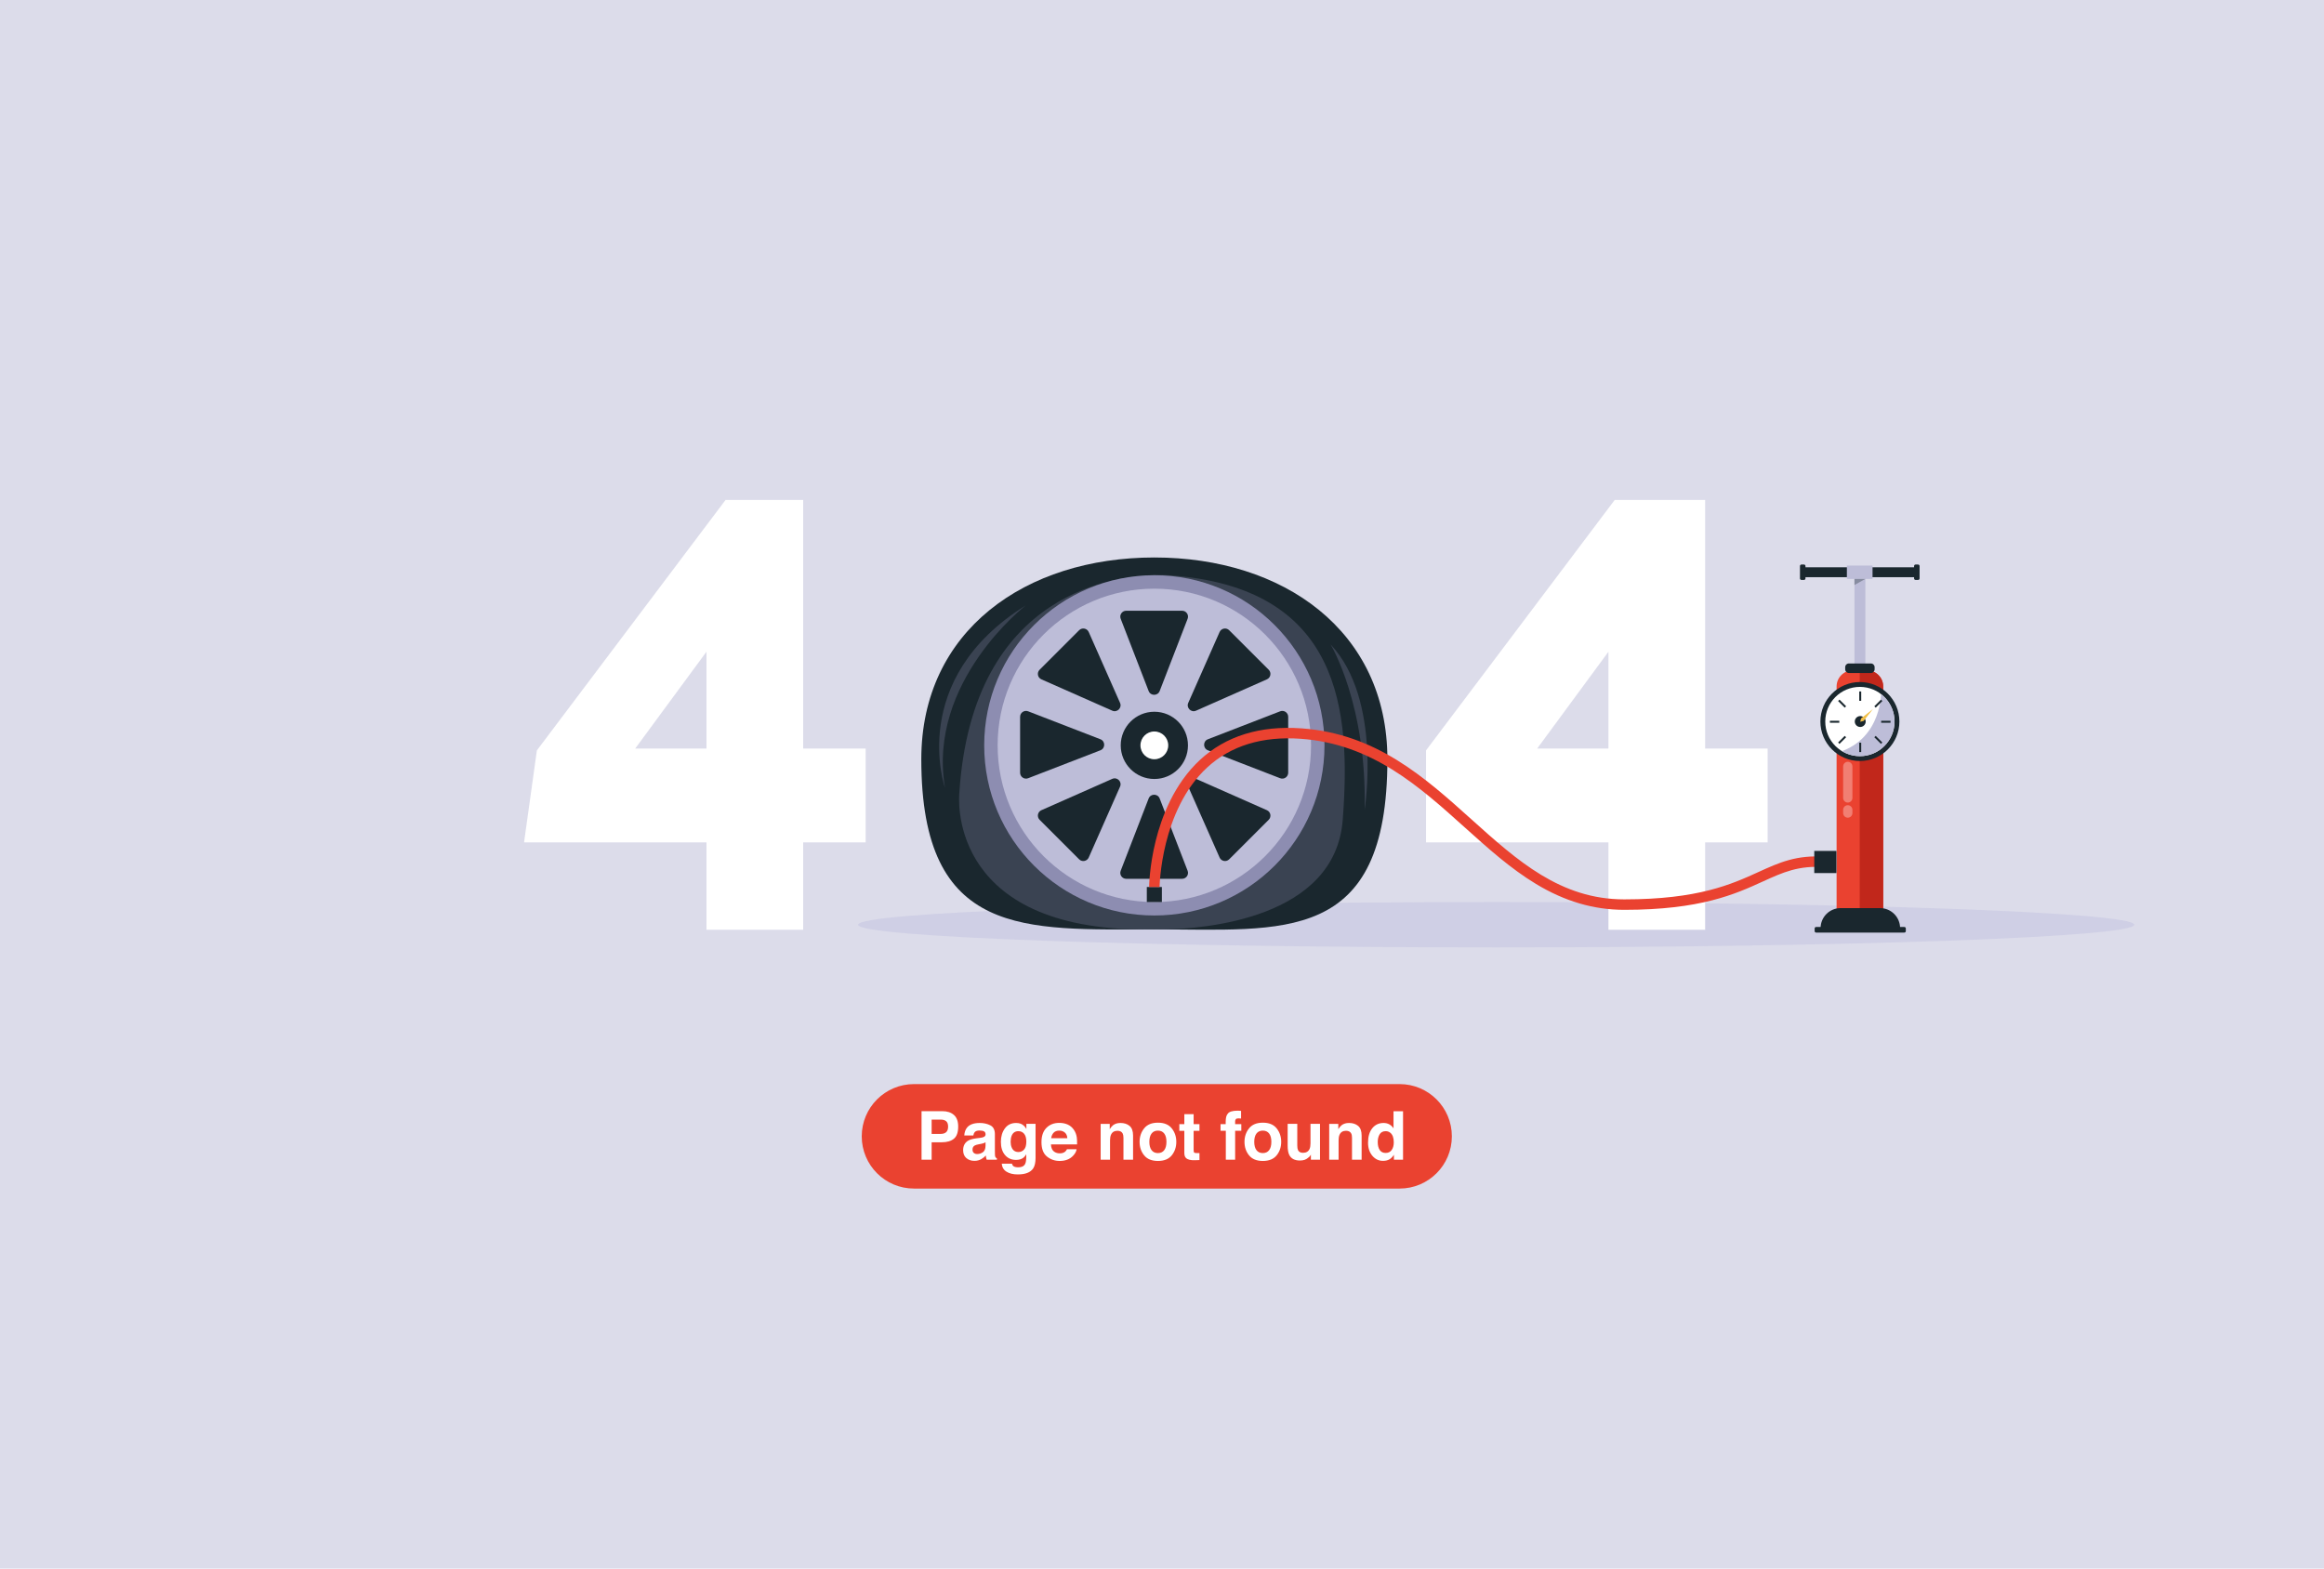<?xml version="1.0" encoding="UTF-8" standalone="no"?>
<!DOCTYPE svg PUBLIC "-//W3C//DTD SVG 1.1//EN" "http://www.w3.org/Graphics/SVG/1.1/DTD/svg11.dtd">
<svg width="100%" height="100%" viewBox="0 0 3000 2025" version="1.1" xmlns="http://www.w3.org/2000/svg" xmlns:xlink="http://www.w3.org/1999/xlink" xml:space="preserve" xmlns:serif="http://www.serif.com/" style="fill-rule:evenodd;clip-rule:evenodd;stroke-linejoin:round;stroke-miterlimit:2;">
    <g>
        <rect x="0" y="0" width="3000" height="2025" style="fill:rgb(220,220,234);fill-rule:nonzero;"/>
        <path d="M2755.05,1193.83C2755.05,1209.99 2386.28,1223.09 1931.37,1223.09C1476.47,1223.09 1107.69,1209.99 1107.69,1193.83C1107.69,1177.67 1476.47,1164.57 1931.37,1164.57C2386.28,1164.57 2755.05,1177.67 2755.05,1193.83Z" style="fill:rgb(207,207,229);fill-rule:nonzero;"/>
        <path d="M1790.95,980.206C1790.95,1220.48 1656.27,1199.85 1490.12,1199.85C1323.97,1199.85 1189.29,1211.8 1189.29,980.206C1189.29,814.061 1323.97,719.714 1490.12,719.714C1656.27,719.714 1790.95,814.061 1790.95,980.206Z" style="fill:rgb(26,39,46);fill-rule:nonzero;"/>
        <path d="M1478.05,1199.97C1474.89,1199.97 1471.76,1199.95 1468.68,1199.89C1475.77,1199.87 1482.91,1199.85 1490.12,1199.85C1494.67,1199.85 1499.21,1199.86 1503.71,1199.89C1501.29,1199.93 1499.15,1199.95 1497.33,1199.95C1492.7,1199.95 1490.12,1199.85 1490.12,1199.85C1486.03,1199.93 1482.01,1199.97 1478.05,1199.97Z" style="fill:rgb(189,189,215);fill-rule:nonzero;"/>
        <path d="M1468.68,1199.89C1219.81,1195.7 1238.35,1024.07 1238.35,1024.07C1255.23,759.542 1446.49,742.242 1496.26,742.242C1503.76,742.242 1508.05,742.634 1508.05,742.634C1732.41,757.402 1743.86,918.871 1733.32,1058.23C1723.62,1186.59 1553.52,1199.01 1503.71,1199.89C1499.21,1199.86 1494.67,1199.85 1490.12,1199.85C1482.91,1199.85 1475.77,1199.87 1468.68,1199.89Z" style="fill:rgb(58,67,82);fill-rule:nonzero;"/>
        <path d="M1709.76,962.275C1709.76,1083.58 1611.42,1181.92 1490.12,1181.92C1368.81,1181.92 1270.48,1083.58 1270.48,962.275C1270.48,840.971 1368.81,742.634 1490.12,742.634C1611.42,742.634 1709.76,840.971 1709.76,962.275Z" style="fill:rgb(141,141,177);fill-rule:nonzero;"/>
        <path d="M1692.41,962.275C1692.41,1074 1601.84,1164.57 1490.12,1164.57C1378.4,1164.57 1287.83,1074 1287.83,962.275C1287.83,850.552 1378.4,759.982 1490.12,759.982C1601.84,759.982 1692.41,850.552 1692.41,962.275Z" style="fill:rgb(189,189,216);fill-rule:nonzero;"/>
        <path d="M1453.8,788.467L1525.95,788.467C1531.31,788.467 1535,793.854 1533.07,798.857L1513.48,849.507L1497,892.132C1494.48,898.641 1485.27,898.641 1482.75,892.132L1466.27,849.507L1446.68,798.857C1444.74,793.854 1448.43,788.467 1453.8,788.467Z" style="fill:rgb(26,39,46);fill-rule:nonzero;"/>
        <path d="M1525.95,1134.54L1453.8,1134.54C1448.43,1134.54 1444.74,1129.16 1446.68,1124.15L1466.27,1073.5L1482.75,1030.88C1485.27,1024.37 1494.48,1024.37 1497,1030.88L1513.48,1073.5L1533.07,1124.15C1535,1129.16 1531.31,1134.54 1525.95,1134.54Z" style="fill:rgb(26,39,46);fill-rule:nonzero;"/>
        <path d="M1612.23,839.148L1637.74,864.656C1641.53,868.45 1640.33,874.87 1635.43,877.04L1585.76,899.003L1543.96,917.487C1537.58,920.31 1531.07,913.797 1533.89,907.415L1552.38,865.618L1574.34,815.952C1576.51,811.045 1582.93,809.847 1586.72,813.641L1612.23,839.148Z" style="fill:rgb(26,39,46);fill-rule:nonzero;"/>
        <path d="M1367.52,1083.86L1342.01,1058.36C1338.21,1054.56 1339.41,1048.14 1344.32,1045.97L1393.99,1024.01L1435.78,1005.52C1442.16,1002.7 1448.68,1009.21 1445.85,1015.6L1427.37,1057.39L1405.41,1107.06C1403.24,1111.97 1396.82,1113.16 1393.02,1109.37L1367.52,1083.86Z" style="fill:rgb(26,39,46);fill-rule:nonzero;"/>
        <path d="M1662.91,925.433L1662.91,997.579C1662.91,1002.94 1657.53,1006.64 1652.52,1004.7L1601.87,985.113L1559.25,968.628C1552.74,966.111 1552.74,956.901 1559.25,954.384L1601.87,937.899L1652.52,918.31C1657.53,916.375 1662.91,920.067 1662.91,925.433Z" style="fill:rgb(26,39,46);fill-rule:nonzero;"/>
        <path d="M1316.83,997.579L1316.83,925.433C1316.83,920.067 1322.22,916.375 1327.22,918.31L1377.87,937.899L1420.5,954.384C1427.01,956.901 1427.01,966.111 1420.5,968.628L1377.87,985.113L1327.22,1004.7C1322.22,1006.64 1316.83,1002.94 1316.83,997.579Z" style="fill:rgb(26,39,46);fill-rule:nonzero;"/>
        <path d="M1612.23,1083.86L1586.72,1109.37C1582.93,1113.16 1576.51,1111.97 1574.34,1107.06L1552.38,1057.39L1533.89,1015.6C1531.07,1009.21 1537.58,1002.7 1543.96,1005.52L1585.76,1024.01L1635.43,1045.97C1640.33,1048.14 1641.53,1054.56 1637.74,1058.36L1612.23,1083.86Z" style="fill:rgb(26,39,46);fill-rule:nonzero;"/>
        <path d="M1367.52,839.148L1393.02,813.641C1396.82,809.847 1403.24,811.045 1405.41,815.952L1427.37,865.618L1445.85,907.415C1448.68,913.797 1442.16,920.31 1435.78,917.487L1393.99,899.003L1344.32,877.04C1339.41,874.87 1338.21,868.45 1342.01,864.656L1367.52,839.148Z" style="fill:rgb(26,39,46);fill-rule:nonzero;"/>
        <path d="M1533.52,962.275C1533.52,986.246 1514.09,1005.68 1490.12,1005.68C1466.15,1005.68 1446.72,986.246 1446.72,962.275C1446.72,938.304 1466.15,918.871 1490.12,918.871C1514.09,918.871 1533.52,938.304 1533.52,962.275Z" style="fill:rgb(26,39,46);fill-rule:nonzero;"/>
        <path d="M1508.05,962.275C1508.05,972.178 1500.02,980.207 1490.12,980.207C1480.22,980.207 1472.19,972.178 1472.19,962.275C1472.19,952.372 1480.22,944.343 1490.12,944.343C1500.02,944.343 1508.05,952.372 1508.05,962.275Z" style="fill:white;fill-rule:nonzero;"/>
        <path d="M1219.84,1016.89C1219.84,1016.89 1170.57,877.448 1323.96,781.695C1323.96,781.695 1196.75,880.146 1219.84,1016.89Z" style="fill:rgb(58,67,82);fill-rule:nonzero;"/>
        <path d="M1761.53,1045.52C1764.84,909.824 1717.68,832.045 1717.68,832.045C1784.7,903.204 1761.53,1045.52 1761.53,1045.52Z" style="fill:rgb(58,67,82);fill-rule:nonzero;"/>
        <path d="M2076.31,841.364L1984.3,966.395L2076.31,966.395L2076.31,841.364ZM2076.31,1087.53L1840.83,1087.53L1840.83,968.783L2084.38,645.459L2201.13,645.459L2201.13,966.395L2281.82,966.395L2281.82,1087.53L2201.13,1087.53L2201.13,1200.29L2076.31,1200.29L2076.31,1087.53Z" style="fill:white;fill-rule:nonzero;"/>
        <path d="M911.977,841.364L819.958,966.395L911.977,966.395L911.977,841.364ZM911.977,1087.53L676.494,1087.53L693.042,968.783L936.592,645.459L1036.79,645.459L1036.79,966.395L1117.48,966.395L1117.48,1087.53L1036.79,1087.53L1036.79,1200.29L911.977,1200.29L911.977,1087.53Z" style="fill:white;fill-rule:nonzero;"/>
        <rect x="2393.88" y="745.16" width="14.05" height="140.608" style="fill:rgb(189,189,216);fill-rule:nonzero;"/>
        <rect x="2325.37" y="732.377" width="149.03" height="12.783" style="fill:rgb(26,39,46);fill-rule:nonzero;"/>
        <path d="M2328.71,748.713L2325.48,748.713C2324.41,748.713 2323.54,747.847 2323.54,746.779L2323.54,730.759C2323.54,729.69 2324.41,728.825 2325.48,728.825L2328.71,728.825C2329.78,728.825 2330.65,729.69 2330.65,730.759L2330.65,746.779C2330.65,747.847 2329.78,748.713 2328.71,748.713Z" style="fill:rgb(26,39,46);fill-rule:nonzero;"/>
        <path d="M2476.01,748.713L2472.78,748.713C2471.71,748.713 2470.84,747.847 2470.84,746.779L2470.84,730.759C2470.84,729.69 2471.71,728.825 2472.78,728.825L2476.01,728.825C2477.08,728.825 2477.95,729.69 2477.95,730.759L2477.95,746.779C2477.95,747.847 2477.08,748.713 2476.01,748.713Z" style="fill:rgb(26,39,46);fill-rule:nonzero;"/>
        <rect x="2384.09" y="730.139" width="33.13" height="17.268" style="fill:rgb(189,189,216);fill-rule:nonzero;"/>
        <path d="M2393.88,755.228L2393.88,747.407L2407.93,747.407L2393.88,755.228Z" style="fill:rgb(135,140,160);fill-rule:nonzero;"/>
        <path d="M2430.99,1173.69L2370.82,1173.69L2370.82,886.307C2370.82,874.769 2380.17,865.415 2391.71,865.415L2410.1,865.415C2421.63,865.415 2430.99,874.769 2430.99,886.307L2430.99,1173.69Z" style="fill:rgb(234,66,48);fill-rule:nonzero;"/>
        <clipPath id="_clip1">
            <path d="M2430.99,1173.69L2370.82,1173.69L2370.82,886.307C2370.82,874.769 2380.17,865.415 2391.71,865.415L2410.1,865.415C2421.63,865.415 2430.99,874.769 2430.99,886.307L2430.99,1173.69Z" clip-rule="nonzero"/>
        </clipPath>
        <g clip-path="url(#_clip1)">
            <rect x="2400.65" y="856.523" width="41.41" height="328.777" style="fill:rgb(193,39,27);fill-rule:nonzero;"/>
        </g>
        <path d="M2452.79,1198.23L2350.16,1198.23C2350.16,1183.95 2361.74,1172.37 2376.02,1172.37L2426.93,1172.37C2441.21,1172.37 2452.79,1183.95 2452.79,1198.23Z" style="fill:rgb(26,39,46);fill-rule:nonzero;"/>
        <path d="M2458.3,1203.96L2344.36,1203.96C2343.32,1203.96 2342.48,1203.13 2342.48,1202.09L2342.48,1198.62C2342.48,1197.58 2343.32,1196.74 2344.36,1196.74L2458.3,1196.74C2459.33,1196.74 2460.18,1197.58 2460.18,1198.62L2460.18,1202.09C2460.18,1203.13 2459.33,1203.96 2458.3,1203.96Z" style="fill:rgb(26,39,46);fill-rule:nonzero;"/>
        <path d="M2415.07,868.861L2386.73,868.861C2384.07,868.861 2381.91,866.701 2381.91,864.037L2381.91,861.348C2381.91,858.683 2384.07,856.523 2386.73,856.523L2415.07,856.523C2417.74,856.523 2419.9,858.683 2419.9,861.348L2419.9,864.037C2419.9,866.701 2417.74,868.861 2415.07,868.861Z" style="fill:rgb(26,39,46);fill-rule:nonzero;"/>
        <path d="M2385.26,1036.11C2381.95,1036.11 2379.27,1033.43 2379.27,1030.12L2379.27,989.446C2379.27,986.141 2381.95,983.463 2385.26,983.463C2388.56,983.463 2391.24,986.141 2391.24,989.446L2391.24,1030.12C2391.24,1033.43 2388.56,1036.11 2385.26,1036.11Z" style="fill:rgb(241,127,115);fill-rule:nonzero;"/>
        <path d="M2385.26,1055.65C2381.95,1055.65 2379.27,1052.97 2379.27,1049.66L2379.27,1045.51C2379.27,1042.2 2381.95,1039.52 2385.26,1039.52C2388.56,1039.52 2391.24,1042.2 2391.24,1045.51L2391.24,1049.66C2391.24,1052.97 2388.56,1055.65 2385.26,1055.65Z" style="fill:rgb(241,127,115);fill-rule:nonzero;"/>
        <path d="M2400.9,982.497C2372.78,982.497 2349.9,959.62 2349.9,931.5C2349.9,903.38 2372.78,880.503 2400.9,880.503C2429.02,880.503 2451.89,903.38 2451.89,931.5C2451.89,959.62 2429.02,982.497 2400.9,982.497Z" style="fill:rgb(26,39,46);fill-rule:nonzero;"/>
        <path d="M2445.61,931.5C2445.61,956.196 2425.59,976.216 2400.9,976.216C2376.2,976.216 2356.18,956.196 2356.18,931.5C2356.18,906.804 2376.2,886.784 2400.9,886.784C2425.59,886.784 2445.61,906.804 2445.61,931.5Z" style="fill:white;fill-rule:nonzero;"/>
        <clipPath id="_clip2">
            <path d="M2445.61,931.5C2445.61,956.196 2425.59,976.216 2400.9,976.216C2376.2,976.216 2356.18,956.196 2356.18,931.5C2356.18,906.804 2376.2,886.784 2400.9,886.784C2425.59,886.784 2445.61,906.804 2445.61,931.5Z" clip-rule="nonzero"/>
        </clipPath>
        <g clip-path="url(#_clip2)">
            <path d="M2428.36,892.679C2428.36,892.679 2430,952.837 2374.3,970.93C2374.3,970.93 2414.26,996.564 2445.61,962.21C2476.97,927.856 2428.36,892.679 2428.36,892.679Z" style="fill:rgb(189,189,216);fill-rule:nonzero;"/>
        </g>
        <path d="M2408.37,931.5C2408.37,935.388 2405.22,938.541 2401.33,938.541C2397.44,938.541 2394.29,935.388 2394.29,931.5C2394.29,927.612 2397.44,924.46 2401.33,924.46C2405.22,924.46 2408.37,927.612 2408.37,931.5Z" style="fill:rgb(26,39,46);fill-rule:nonzero;"/>
        <rect x="2400.06" y="892.679" width="2.53" height="12.098" style="fill:rgb(26,39,46);fill-rule:nonzero;"/>
        <rect x="2400.06" y="958.832" width="2.53" height="12.098" style="fill:rgb(26,39,46);fill-rule:nonzero;"/>
        <rect x="2428.36" y="930.539" width="12.09" height="2.532" style="fill:rgb(26,39,46);fill-rule:nonzero;"/>
        <rect x="2362.2" y="930.539" width="12.1" height="2.532" style="fill:rgb(26,39,46);fill-rule:nonzero;"/>
        <path d="M2421.33,913.588L2419.54,911.798L2428.1,903.243L2429.89,905.034L2421.33,913.588Z" style="fill:rgb(26,39,46);fill-rule:nonzero;"/>
        <path d="M2374.56,960.366L2372.77,958.575L2381.32,950.021L2383.11,951.811L2374.56,960.366Z" style="fill:rgb(26,39,46);fill-rule:nonzero;"/>
        <path d="M2419.54,951.811L2421.33,950.021L2429.89,958.575L2428.1,960.366L2419.54,951.811Z" style="fill:rgb(26,39,46);fill-rule:nonzero;"/>
        <path d="M2372.77,905.034L2374.56,903.243L2383.11,911.798L2381.32,913.588L2372.77,905.034Z" style="fill:rgb(26,39,46);fill-rule:nonzero;"/>
        <path d="M2417.65,915.481L2402.39,927.477L2401.33,931.805L2405.66,930.742L2417.65,915.481Z" style="fill:rgb(241,191,70);fill-rule:nonzero;"/>
        <rect x="1480.4" y="1145.13" width="19.44" height="19.44" style="fill:rgb(26,39,46);fill-rule:nonzero;"/>
        <path d="M2096.69,1174.6C2057.26,1174.6 2020,1163.68 1982.79,1141.2C1949.89,1121.32 1921.09,1095.42 1890.61,1068C1831.73,1015.04 1770.84,960.281 1679.02,953.775C1629.38,950.252 1588.77,962.729 1558.31,990.843C1498.48,1046.06 1496.88,1144.21 1496.87,1145.19L1483.37,1145.08C1483.38,1144.01 1483.68,1118.59 1491.83,1085.65C1499.39,1055.05 1515.47,1012.05 1549.1,980.982C1582.41,950.204 1626.44,936.52 1679.98,940.314C1776.42,947.149 1839.05,1003.48 1899.63,1057.96C1958.6,1111.01 2014.31,1161.11 2096.69,1161.11C2192.44,1161.11 2235.46,1141.51 2270.03,1125.75C2296.58,1113.65 2319.51,1103.2 2356.82,1106.12L2355.77,1119.58C2321.92,1116.93 2301.49,1126.24 2275.62,1138.03C2239.87,1154.33 2195.37,1174.6 2096.69,1174.6Z" style="fill:rgb(234,66,48);fill-rule:nonzero;"/>
        <rect x="2342" y="1098.55" width="28.59" height="28.6" style="fill:rgb(26,39,46);fill-rule:nonzero;"/>
        <path d="M1806.73,1534.45L1179.84,1534.45C1142.6,1534.45 1112.4,1504.26 1112.4,1467.01C1112.4,1429.77 1142.6,1399.58 1179.84,1399.58L1806.73,1399.58C1843.98,1399.58 1874.17,1429.77 1874.17,1467.01C1874.17,1504.26 1843.98,1534.45 1806.73,1534.45Z" style="fill:rgb(234,66,48);fill-rule:nonzero;"/>
        <path d="M1221.4,1447.52C1219.74,1446.13 1217.42,1445.43 1214.43,1445.43L1202.63,1445.43L1202.63,1463.89L1214.43,1463.89C1217.42,1463.89 1219.74,1463.14 1221.4,1461.63C1223.06,1460.13 1223.89,1457.75 1223.89,1454.49C1223.89,1451.23 1223.06,1448.9 1221.4,1447.52ZM1231.4,1470.1C1227.73,1473.16 1222.49,1474.69 1215.68,1474.69L1202.63,1474.69L1202.63,1497.23L1189.61,1497.23L1189.61,1434.54L1216.53,1434.54C1222.73,1434.54 1227.68,1436.16 1231.37,1439.39C1235.06,1442.62 1236.91,1447.63 1236.91,1454.41C1236.91,1461.81 1235.07,1467.04 1231.4,1470.1Z" style="fill:white;fill-rule:nonzero;"/>
        <path d="M1272.2,1474.69C1271.43,1475.17 1270.65,1475.56 1269.85,1475.86C1269.06,1476.16 1267.98,1476.44 1266.6,1476.69L1263.84,1477.2C1261.25,1477.66 1259.4,1478.21 1258.27,1478.86C1256.36,1479.97 1255.41,1481.68 1255.41,1484.01C1255.41,1486.08 1255.99,1487.57 1257.16,1488.49C1258.32,1489.42 1259.74,1489.88 1261.41,1489.88C1264.06,1489.88 1266.5,1489.11 1268.73,1487.58C1270.96,1486.05 1272.12,1483.25 1272.2,1479.2L1272.2,1474.69ZM1264.79,1469.04C1267.05,1468.75 1268.66,1468.4 1269.63,1467.97C1271.38,1467.24 1272.25,1466.09 1272.25,1464.53C1272.25,1462.63 1271.58,1461.32 1270.24,1460.59C1268.91,1459.87 1266.95,1459.51 1264.36,1459.51C1261.46,1459.51 1259.4,1460.22 1258.19,1461.63C1257.33,1462.68 1256.76,1464.1 1256.47,1465.89L1244.77,1465.89C1245.03,1461.83 1246.17,1458.5 1248.19,1455.89C1251.41,1451.81 1256.93,1449.77 1264.76,1449.77C1269.86,1449.77 1274.39,1450.78 1278.35,1452.79C1282.31,1454.8 1284.28,1458.6 1284.28,1464.19L1284.28,1485.45C1284.28,1486.93 1284.31,1488.71 1284.37,1490.81C1284.45,1492.4 1284.69,1493.48 1285.09,1494.04C1285.49,1494.61 1286.08,1495.08 1286.88,1495.45L1286.88,1497.23L1273.69,1497.23C1273.33,1496.3 1273.07,1495.42 1272.93,1494.6C1272.79,1493.77 1272.67,1492.84 1272.59,1491.79C1270.91,1493.6 1268.97,1495.15 1266.77,1496.42C1264.15,1497.93 1261.18,1498.68 1257.87,1498.68C1253.65,1498.68 1250.17,1497.48 1247.41,1495.08C1244.66,1492.69 1243.29,1489.29 1243.29,1484.9C1243.29,1479.2 1245.5,1475.07 1249.93,1472.52C1252.35,1471.13 1255.92,1470.14 1260.64,1469.55L1264.79,1469.04Z" style="fill:white;fill-rule:nonzero;"/>
        <path d="M1321.94,1484.07C1323.88,1481.93 1324.86,1478.52 1324.86,1473.84C1324.86,1469.45 1323.93,1466.1 1322.08,1463.8C1320.23,1461.51 1317.76,1460.36 1314.65,1460.36C1310.42,1460.36 1307.49,1462.36 1305.88,1466.36C1305.04,1468.48 1304.61,1471.11 1304.61,1474.22C1304.61,1476.92 1305.07,1479.31 1305.97,1481.41C1307.61,1485.32 1310.54,1487.28 1314.78,1487.28C1317.6,1487.28 1319.99,1486.21 1321.94,1484.07ZM1317.81,1450.83C1320.75,1452.05 1323.13,1454.29 1324.94,1457.55L1324.94,1450.88L1336.77,1450.88L1336.77,1494.85C1336.77,1500.83 1335.76,1505.34 1333.75,1508.38C1330.29,1513.59 1323.65,1516.2 1313.84,1516.2C1307.92,1516.2 1303.08,1515.04 1299.34,1512.71C1295.6,1510.39 1293.53,1506.92 1293.13,1502.29L1306.31,1502.29C1306.66,1503.71 1307.21,1504.73 1307.97,1505.36C1309.28,1506.46 1311.48,1507.01 1314.57,1507.01C1318.93,1507.01 1321.85,1505.55 1323.33,1502.63C1324.29,1500.76 1324.77,1497.62 1324.77,1493.19L1324.77,1490.21C1323.61,1492.2 1322.36,1493.69 1321.03,1494.68C1318.62,1496.52 1315.49,1497.45 1311.63,1497.45C1305.68,1497.45 1300.92,1495.35 1297.36,1491.17C1293.8,1486.99 1292.02,1481.33 1292.02,1474.18C1292.02,1467.29 1293.74,1461.5 1297.16,1456.81C1300.59,1452.12 1305.45,1449.77 1311.73,1449.77C1314.06,1449.77 1316.08,1450.12 1317.81,1450.83Z" style="fill:white;fill-rule:nonzero;"/>
        <path d="M1360.16,1462.29C1358.44,1464.05 1357.37,1466.44 1356.93,1469.46L1377.81,1469.46C1377.59,1466.24 1376.51,1463.8 1374.58,1462.14C1372.65,1460.47 1370.25,1459.64 1367.39,1459.64C1364.28,1459.64 1361.87,1460.52 1360.16,1462.29ZM1378.29,1451.81C1381.52,1453.26 1384.19,1455.55 1386.3,1458.67C1388.2,1461.43 1389.43,1464.62 1389.99,1468.26C1390.32,1470.39 1390.45,1473.45 1390.39,1477.46L1356.63,1477.46C1356.82,1482.11 1358.43,1485.37 1361.48,1487.24C1363.33,1488.4 1365.56,1488.98 1368.16,1488.98C1370.92,1488.98 1373.16,1488.27 1374.89,1486.86C1375.83,1486.09 1376.66,1485.03 1377.38,1483.67L1389.76,1483.67C1389.43,1486.42 1387.94,1489.21 1385.27,1492.04C1381.11,1496.55 1375.3,1498.81 1367.83,1498.81C1361.66,1498.81 1356.21,1496.91 1351.5,1493.1C1346.78,1489.3 1344.42,1483.11 1344.42,1474.54C1344.42,1466.51 1346.55,1460.35 1350.81,1456.07C1355.07,1451.79 1360.59,1449.64 1367.39,1449.64C1371.42,1449.64 1375.05,1450.37 1378.29,1451.81Z" style="fill:white;fill-rule:nonzero;"/>
        <path d="M1458.1,1453.53C1461.14,1456.04 1462.66,1460.2 1462.66,1466.02L1462.66,1497.23L1450.24,1497.23L1450.24,1469.04C1450.24,1466.6 1449.91,1464.73 1449.27,1463.42C1448.08,1461.04 1445.83,1459.85 1442.51,1459.85C1438.43,1459.85 1435.63,1461.59 1434.11,1465.08C1433.32,1466.92 1432.93,1469.28 1432.93,1472.14L1432.93,1497.23L1420.81,1497.23L1420.81,1450.96L1432.54,1450.96L1432.54,1457.72C1434.1,1455.34 1435.57,1453.63 1436.95,1452.58C1439.43,1450.71 1442.58,1449.77 1446.39,1449.77C1451.17,1449.77 1455.07,1451.02 1458.1,1453.53Z" style="fill:white;fill-rule:nonzero;"/>
        <path d="M1502.89,1484.86C1504.79,1482.34 1505.74,1478.76 1505.74,1474.12C1505.74,1469.47 1504.79,1465.9 1502.89,1463.39C1500.99,1460.89 1498.27,1459.64 1494.72,1459.64C1491.18,1459.64 1488.45,1460.89 1486.54,1463.39C1484.62,1465.9 1483.67,1469.47 1483.67,1474.12C1483.67,1478.76 1484.62,1482.34 1486.54,1484.86C1488.45,1487.38 1491.18,1488.64 1494.72,1488.64C1498.27,1488.64 1500.99,1487.38 1502.89,1484.86ZM1512.59,1491.56C1508.67,1496.39 1502.73,1498.81 1494.77,1498.81C1486.8,1498.81 1480.86,1496.39 1476.95,1491.56C1473.03,1486.73 1471.08,1480.92 1471.08,1474.12C1471.08,1467.43 1473.03,1461.64 1476.95,1456.74C1480.86,1451.84 1486.8,1449.39 1494.77,1449.39C1502.73,1449.39 1508.67,1451.84 1512.59,1456.74C1516.5,1461.64 1518.46,1467.43 1518.46,1474.12C1518.46,1480.92 1516.5,1486.73 1512.59,1491.56Z" style="fill:white;fill-rule:nonzero;"/>
        <path d="M1522.37,1459.93L1522.37,1451.3L1528.83,1451.3L1528.83,1438.37L1540.83,1438.37L1540.83,1451.3L1548.36,1451.3L1548.36,1459.93L1540.83,1459.93L1540.83,1484.43C1540.83,1486.33 1541.07,1487.51 1541.55,1487.98C1542.03,1488.45 1543.51,1488.68 1545.97,1488.68C1546.34,1488.68 1546.73,1488.68 1547.14,1488.66C1547.55,1488.65 1547.96,1488.63 1548.36,1488.6L1548.36,1497.66L1542.61,1497.87C1536.89,1498.07 1532.97,1497.08 1530.88,1494.89C1529.51,1493.5 1528.83,1491.36 1528.83,1488.47L1528.83,1459.93L1522.37,1459.93Z" style="fill:white;fill-rule:nonzero;"/>
        <path d="M1599.52,1433.97C1600.14,1434.01 1600.99,1434.08 1602.07,1434.16L1602.07,1444.03C1601.39,1443.94 1600.25,1443.88 1598.65,1443.84C1597.04,1443.79 1595.94,1444.15 1595.33,1444.9C1594.72,1445.65 1594.42,1446.48 1594.42,1447.39L1594.42,1451.3L1602.37,1451.3L1602.37,1459.85L1594.42,1459.85L1594.42,1497.23L1582.38,1497.23L1582.38,1459.85L1575.57,1459.85L1575.57,1451.3L1582.21,1451.3L1582.21,1448.32C1582.21,1443.36 1583.04,1439.94 1584.72,1438.07C1586.48,1435.29 1590.71,1433.91 1597.43,1433.91C1598.2,1433.91 1598.89,1433.93 1599.52,1433.97Z" style="fill:white;fill-rule:nonzero;"/>
        <path d="M1638.31,1484.86C1640.21,1482.34 1641.16,1478.76 1641.16,1474.12C1641.16,1469.47 1640.21,1465.9 1638.31,1463.39C1636.41,1460.89 1633.68,1459.64 1630.14,1459.64C1626.6,1459.64 1623.87,1460.89 1621.95,1463.39C1620.04,1465.9 1619.08,1469.47 1619.08,1474.12C1619.08,1478.76 1620.04,1482.34 1621.95,1484.86C1623.87,1487.38 1626.6,1488.64 1630.14,1488.64C1633.68,1488.64 1636.41,1487.38 1638.31,1484.86ZM1648,1491.56C1644.09,1496.39 1638.15,1498.81 1630.18,1498.81C1622.21,1498.81 1616.28,1496.39 1612.36,1491.56C1608.45,1486.73 1606.49,1480.92 1606.49,1474.12C1606.49,1467.43 1608.45,1461.64 1612.36,1456.74C1616.28,1451.84 1622.21,1449.39 1630.18,1449.39C1638.15,1449.39 1644.09,1451.84 1648,1456.74C1651.92,1461.64 1653.87,1467.43 1653.87,1474.12C1653.87,1480.92 1651.92,1486.73 1648,1491.56Z" style="fill:white;fill-rule:nonzero;"/>
        <path d="M1674.63,1450.88L1674.63,1478.82C1674.63,1481.45 1674.94,1483.44 1675.56,1484.77C1676.66,1487.13 1678.82,1488.3 1682.03,1488.3C1686.15,1488.3 1688.97,1486.63 1690.5,1483.28C1691.29,1481.47 1691.68,1479.07 1691.68,1476.1L1691.68,1450.88L1703.97,1450.88L1703.97,1497.23L1692.19,1497.23L1692.19,1490.68C1692.08,1490.83 1691.8,1491.25 1691.34,1491.96C1690.89,1492.67 1690.35,1493.29 1689.73,1493.83C1687.84,1495.53 1686.01,1496.7 1684.24,1497.32C1682.47,1497.94 1680.4,1498.25 1678.03,1498.25C1671.18,1498.25 1666.58,1495.79 1664.2,1490.85C1662.87,1488.13 1662.21,1484.12 1662.21,1478.82L1662.21,1450.88L1674.63,1450.88Z" style="fill:white;fill-rule:nonzero;"/>
        <path d="M1753.14,1453.53C1756.17,1456.04 1757.69,1460.2 1757.69,1466.02L1757.69,1497.23L1745.27,1497.23L1745.27,1469.04C1745.27,1466.6 1744.95,1464.73 1744.3,1463.42C1743.12,1461.04 1740.86,1459.85 1737.54,1459.85C1733.46,1459.85 1730.66,1461.59 1729.14,1465.08C1728.35,1466.92 1727.96,1469.28 1727.96,1472.14L1727.96,1497.23L1715.84,1497.23L1715.84,1450.96L1727.58,1450.96L1727.58,1457.72C1729.13,1455.34 1730.6,1453.63 1731.98,1452.58C1734.47,1450.71 1737.61,1449.77 1741.43,1449.77C1746.2,1449.77 1750.1,1451.02 1753.14,1453.53Z" style="fill:white;fill-rule:nonzero;"/>
        <path d="M1796.52,1484.64C1798.3,1482.09 1799.2,1478.79 1799.2,1474.73C1799.2,1469.06 1797.77,1465.01 1794.9,1462.57C1793.14,1461.1 1791.1,1460.36 1788.78,1460.36C1785.23,1460.36 1782.63,1461.7 1780.97,1464.38C1779.31,1467.06 1778.49,1470.38 1778.49,1474.35C1778.49,1478.63 1779.33,1482.06 1781.02,1484.62C1782.7,1487.19 1785.26,1488.47 1788.69,1488.47C1792.12,1488.47 1794.73,1487.2 1796.52,1484.64ZM1793.54,1451.62C1795.72,1452.85 1797.5,1454.56 1798.86,1456.74L1798.86,1434.63L1811.15,1434.63L1811.15,1497.23L1799.37,1497.23L1799.37,1490.81C1797.64,1493.56 1795.67,1495.56 1793.46,1496.81C1791.25,1498.05 1788.49,1498.68 1785.21,1498.68C1779.79,1498.68 1775.23,1496.49 1771.53,1492.11C1767.83,1487.73 1765.98,1482.11 1765.98,1475.25C1765.98,1467.33 1767.8,1461.11 1771.45,1456.57C1775.09,1452.04 1779.96,1449.77 1786.06,1449.77C1788.86,1449.77 1791.36,1450.39 1793.54,1451.62Z" style="fill:white;fill-rule:nonzero;"/>
    </g>
</svg>
